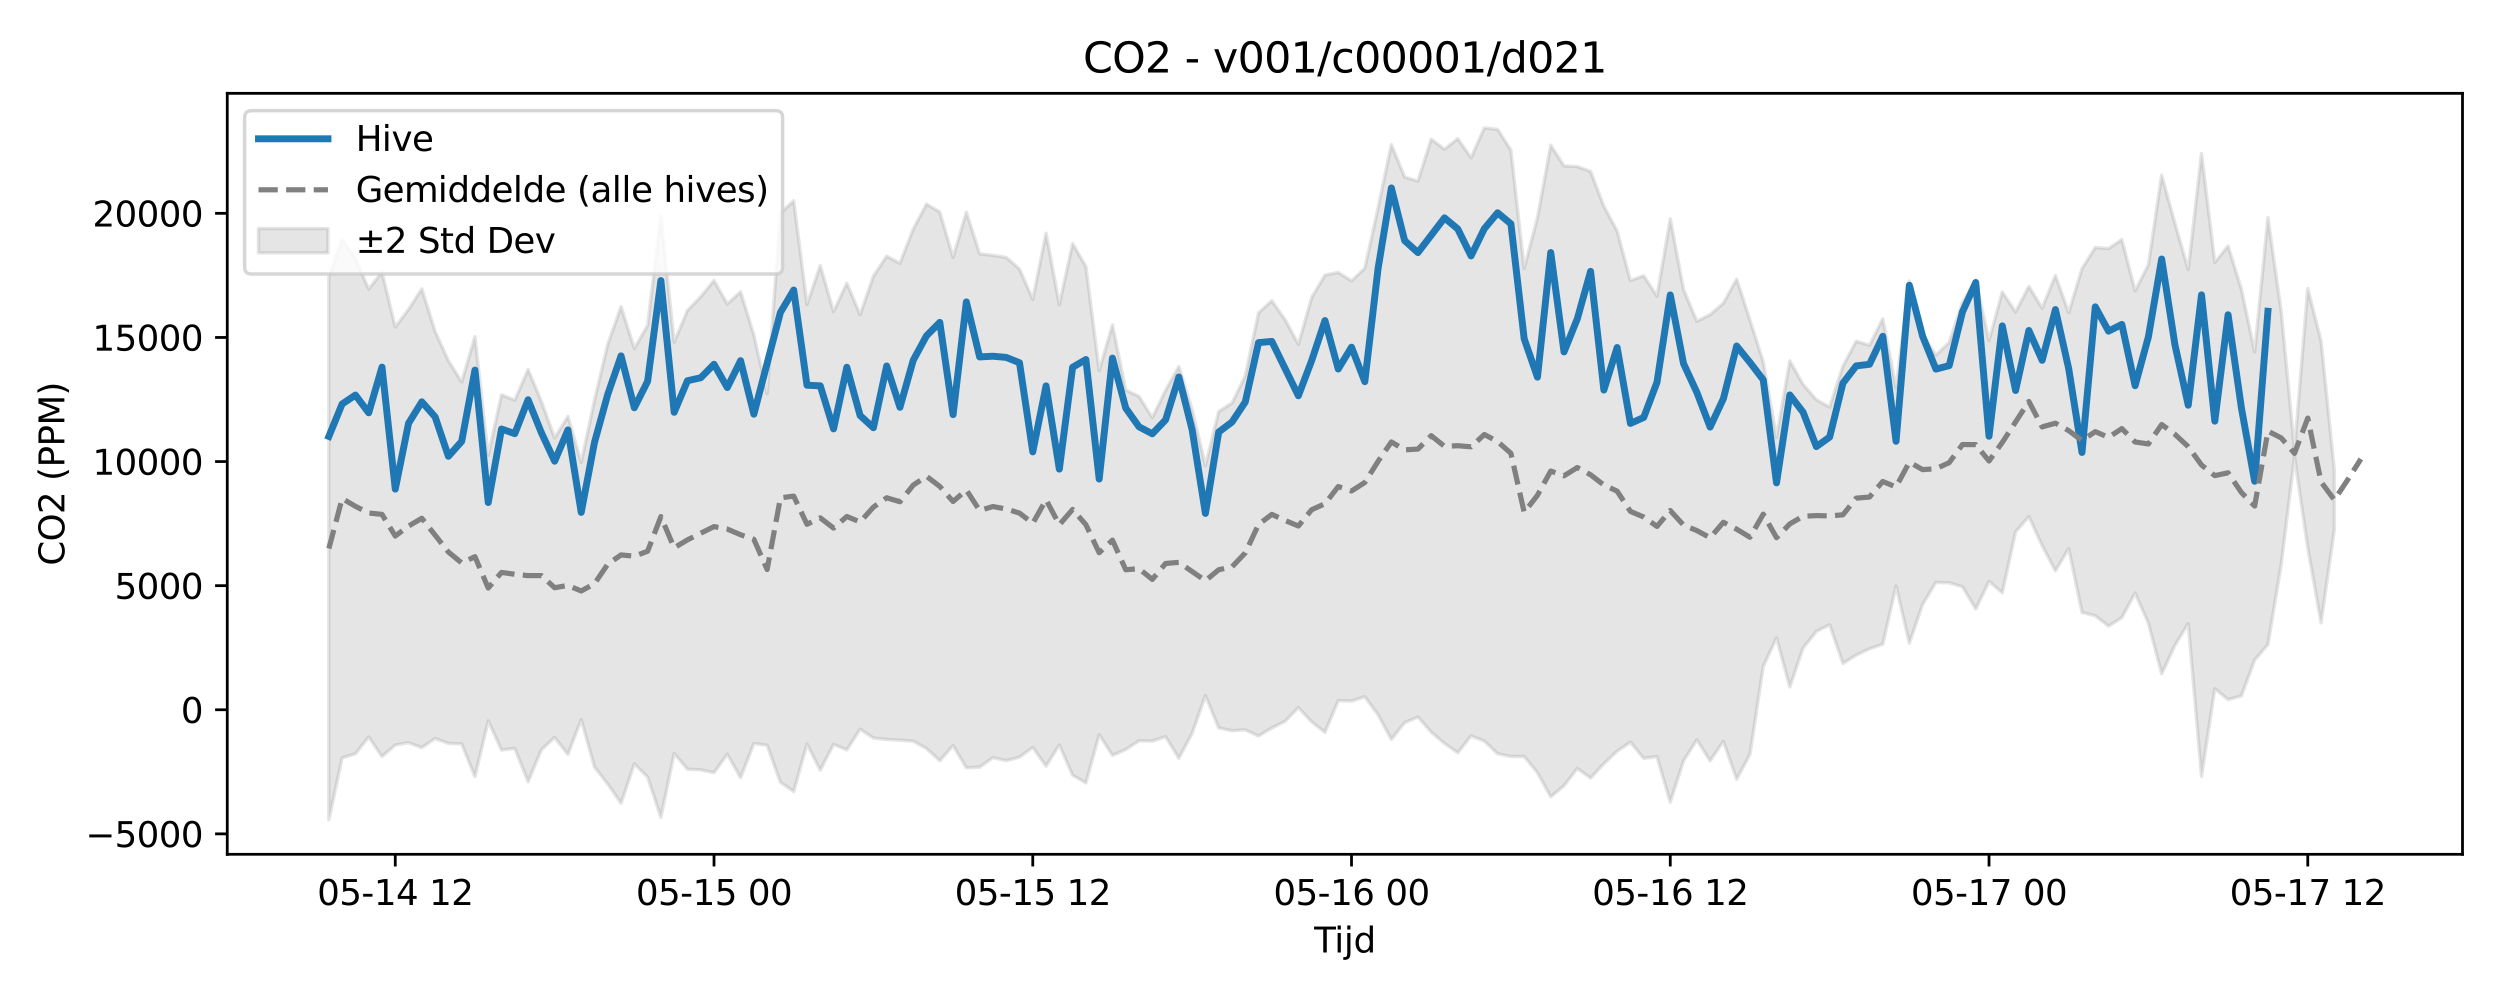 <?xml version="1.0" encoding="utf-8" standalone="no"?>
<!DOCTYPE svg PUBLIC "-//W3C//DTD SVG 1.1//EN"
  "http://www.w3.org/Graphics/SVG/1.1/DTD/svg11.dtd">
<svg xmlns:xlink="http://www.w3.org/1999/xlink" width="720pt" height="288pt" viewBox="0 0 720 288" xmlns="http://www.w3.org/2000/svg" version="1.1">
 <defs>
  <style type="text/css">*{stroke-linejoin: round; stroke-linecap: butt}</style>
 </defs>
 <g id="figure_1">
  <g id="patch_1">
   <path d="M 0 288 
L 720 288 
L 720 0 
L 0 0 
z
" style="fill: #ffffff"/>
  </g>
  <g id="axes_1">
   <g id="patch_2">
    <path d="M 65.45 246.04 
L 709.2 246.04 
L 709.2 26.88 
L 65.45 26.88 
z
" style="fill: #ffffff"/>
   </g>
   <g id="FillBetweenPolyCollection_1">
    <defs>
     <path id="m70cab615eb" d="M 94.711 -208.118 
L 94.711 -51.922 
L 98.536 -69.723 
L 102.361 -70.918 
L 106.186 -75.754 
L 110.011 -70.111 
L 113.836 -73.443 
L 117.661 -74.103 
L 121.486 -72.683 
L 125.311 -75.315 
L 129.136 -73.924 
L 132.962 -73.747 
L 136.787 -64.311 
L 140.612 -80.393 
L 144.437 -71.984 
L 148.262 -72.459 
L 152.087 -62.868 
L 155.912 -72.044 
L 159.737 -75.605 
L 163.562 -70.745 
L 167.387 -80.732 
L 171.212 -67.096 
L 175.037 -62.166 
L 178.862 -56.683 
L 182.687 -67.986 
L 186.512 -64.207 
L 190.337 -52.603 
L 194.162 -70.992 
L 197.987 -66.472 
L 201.812 -66.277 
L 205.637 -65.463 
L 209.462 -70.793 
L 213.287 -64.018 
L 217.112 -73.87 
L 220.937 -73.356 
L 224.762 -62.697 
L 228.587 -60.051 
L 232.412 -73.698 
L 236.237 -66.187 
L 240.062 -73.598 
L 243.887 -72.022 
L 247.712 -77.98 
L 251.537 -75.441 
L 255.362 -75.034 
L 259.187 -74.832 
L 263.012 -74.531 
L 266.837 -72.435 
L 270.662 -68.89 
L 274.487 -73.263 
L 278.312 -66.87 
L 282.137 -67.049 
L 285.962 -69.791 
L 289.787 -68.931 
L 293.612 -69.923 
L 297.437 -72.744 
L 301.262 -67.333 
L 305.087 -73.47 
L 308.912 -64.736 
L 312.737 -62.509 
L 316.562 -76.392 
L 320.387 -70.447 
L 324.212 -72.131 
L 328.037 -74.65 
L 331.862 -74.546 
L 335.687 -75.836 
L 339.512 -69.634 
L 343.337 -76.8 
L 347.162 -87.633 
L 350.987 -78.344 
L 354.812 -77.558 
L 358.637 -77.782 
L 362.462 -76.035 
L 366.287 -78.336 
L 370.112 -80.269 
L 373.937 -84.196 
L 377.762 -80.11 
L 381.587 -77.081 
L 385.412 -86.211 
L 389.238 -86.087 
L 393.063 -87.339 
L 396.888 -82.109 
L 400.713 -75.053 
L 404.538 -79.876 
L 408.363 -81.497 
L 412.188 -77.151 
L 416.013 -73.893 
L 419.838 -71.212 
L 423.663 -76.054 
L 427.488 -74.57 
L 431.313 -70.929 
L 435.138 -70.126 
L 438.963 -70.144 
L 442.788 -65.445 
L 446.613 -58.502 
L 450.438 -61.712 
L 454.263 -66.676 
L 458.088 -63.918 
L 461.913 -68.032 
L 465.738 -71.656 
L 469.563 -74.252 
L 473.388 -69.601 
L 477.213 -70.095 
L 481.038 -56.973 
L 484.863 -68.858 
L 488.688 -74.916 
L 492.513 -68.871 
L 496.338 -74.508 
L 500.163 -63.567 
L 503.988 -70.74 
L 507.813 -96.049 
L 511.638 -104.275 
L 515.463 -90.151 
L 519.288 -101.374 
L 523.113 -106.144 
L 526.938 -108.084 
L 530.763 -96.918 
L 534.588 -99.347 
L 538.413 -101.148 
L 542.238 -102.438 
L 546.063 -119.253 
L 549.888 -102.762 
L 553.713 -113.913 
L 557.538 -120.261 
L 561.363 -120.15 
L 565.188 -119.032 
L 569.013 -112.589 
L 572.838 -120.548 
L 576.663 -117.274 
L 580.488 -134.801 
L 584.313 -139.22 
L 588.138 -130.873 
L 591.963 -123.589 
L 595.788 -129.986 
L 599.613 -111.612 
L 603.438 -110.655 
L 607.263 -107.676 
L 611.088 -110.132 
L 614.913 -117.178 
L 618.738 -108.519 
L 622.563 -93.915 
L 626.388 -102.173 
L 630.213 -108.382 
L 634.038 -64.384 
L 637.863 -89.633 
L 641.688 -86.533 
L 645.514 -87.576 
L 649.339 -97.895 
L 653.164 -102.359 
L 656.989 -125.428 
L 660.814 -156.419 
L 664.639 -130.233 
L 668.464 -108.641 
L 672.289 -135.469 
L 672.289 -152.588 
L 672.289 -152.588 
L 668.464 -189.794 
L 664.639 -204.943 
L 660.814 -158.441 
L 656.989 -198.339 
L 653.164 -225.306 
L 649.339 -186.632 
L 645.514 -204.775 
L 641.688 -217.137 
L 637.863 -212.402 
L 634.038 -243.774 
L 630.213 -210.336 
L 626.388 -223.649 
L 622.563 -237.573 
L 618.738 -211.746 
L 614.913 -204.249 
L 611.088 -219.014 
L 607.263 -216.408 
L 603.438 -216.725 
L 599.613 -210.636 
L 595.788 -197.966 
L 591.963 -208.656 
L 588.138 -199.24 
L 584.313 -205.543 
L 580.488 -198.162 
L 576.663 -203.905 
L 572.838 -189.923 
L 569.013 -207.324 
L 565.188 -200.908 
L 561.363 -189.353 
L 557.538 -185.746 
L 553.713 -191.574 
L 549.888 -207.069 
L 546.063 -176.238 
L 542.238 -196.221 
L 538.413 -188.552 
L 534.588 -189.723 
L 530.763 -182.549 
L 526.938 -170.753 
L 523.113 -172.867 
L 519.288 -177.272 
L 515.463 -184.081 
L 511.638 -162.019 
L 507.813 -183.801 
L 503.988 -195.816 
L 500.163 -207.61 
L 496.338 -200.675 
L 492.513 -197.371 
L 488.688 -195.482 
L 484.863 -204.662 
L 481.038 -224.971 
L 477.213 -202.702 
L 473.388 -208.58 
L 469.563 -207.186 
L 465.738 -221.455 
L 461.913 -228.599 
L 458.088 -238.621 
L 454.263 -240.024 
L 450.438 -240.23 
L 446.613 -246.176 
L 442.788 -225.29 
L 438.963 -210.735 
L 435.138 -244.769 
L 431.313 -250.735 
L 427.488 -251.158 
L 423.663 -242.58 
L 419.838 -248.057 
L 416.013 -245.015 
L 412.188 -247.912 
L 408.363 -235.836 
L 404.538 -237.009 
L 400.713 -246.375 
L 396.888 -228.182 
L 393.063 -210.751 
L 389.238 -207.103 
L 385.412 -209.536 
L 381.587 -208.762 
L 377.762 -202.297 
L 373.937 -188.832 
L 370.112 -195.934 
L 366.287 -201.38 
L 362.462 -197.901 
L 358.637 -179.732 
L 354.812 -171.927 
L 350.987 -169.48 
L 347.162 -153.869 
L 343.337 -170.079 
L 339.512 -182.455 
L 335.687 -175.601 
L 331.862 -167.709 
L 328.037 -173.821 
L 324.212 -175.68 
L 320.387 -194.429 
L 316.562 -181.244 
L 312.737 -211.273 
L 308.912 -217.831 
L 305.087 -200.251 
L 301.262 -220.84 
L 297.437 -201.8 
L 293.612 -210.542 
L 289.787 -213.873 
L 285.962 -214.447 
L 282.137 -214.902 
L 278.312 -226.9 
L 274.487 -213.871 
L 270.662 -226.927 
L 266.837 -229.233 
L 263.012 -222.026 
L 259.187 -212.167 
L 255.362 -214.232 
L 251.537 -208.448 
L 247.712 -197.363 
L 243.887 -206.481 
L 240.062 -198.229 
L 236.237 -211.519 
L 232.412 -200.299 
L 228.587 -230.188 
L 224.762 -226.528 
L 220.937 -174.63 
L 217.112 -191.494 
L 213.287 -203.967 
L 209.462 -200.464 
L 205.637 -207.222 
L 201.812 -202.525 
L 197.987 -198.57 
L 194.162 -189.456 
L 190.337 -225.831 
L 186.512 -194.28 
L 182.687 -187.624 
L 178.862 -199.701 
L 175.037 -188.879 
L 171.212 -172.704 
L 167.387 -154.853 
L 163.562 -168.078 
L 159.737 -161.859 
L 155.912 -172.419 
L 152.087 -181.57 
L 148.262 -172.76 
L 144.437 -174.3 
L 140.612 -156.901 
L 136.787 -191.051 
L 132.962 -177.999 
L 129.136 -184.12 
L 125.311 -192.57 
L 121.486 -204.795 
L 117.661 -198.894 
L 113.836 -193.81 
L 110.011 -209.617 
L 106.186 -204.739 
L 102.361 -213.461 
L 98.536 -219.142 
L 94.711 -208.118 
z
" style="stroke: #808080; stroke-opacity: 0.2"/>
    </defs>
    <g clip-path="url(#pbecceb2a53)">
     <use xlink:href="#m70cab615eb" x="0" y="288" style="fill: #808080; fill-opacity: 0.2; stroke: #808080; stroke-opacity: 0.2"/>
    </g>
   </g>
   <g id="matplotlib.axis_1">
    <g id="xtick_1">
     <g id="line2d_1">
      <defs>
       <path id="m566d1984d9" d="M 0 0 
L 0 3.5 
" style="stroke: #000000; stroke-width: 0.8"/>
      </defs>
      <g>
       <use xlink:href="#m566d1984d9" x="113.836" y="246.04" style="stroke: #000000; stroke-width: 0.8"/>
      </g>
     </g>
     <g id="text_1">
      <!-- 05-14 12 -->
      <g transform="translate(91.356 260.638) scale(0.1 -0.1)">
       <defs>
        <path id="DejaVuSans-30" d="M 2034 4250 
Q 1547 4250 1301 3770 
Q 1056 3291 1056 2328 
Q 1056 1369 1301 889 
Q 1547 409 2034 409 
Q 2525 409 2770 889 
Q 3016 1369 3016 2328 
Q 3016 3291 2770 3770 
Q 2525 4250 2034 4250 
z
M 2034 4750 
Q 2819 4750 3233 4129 
Q 3647 3509 3647 2328 
Q 3647 1150 3233 529 
Q 2819 -91 2034 -91 
Q 1250 -91 836 529 
Q 422 1150 422 2328 
Q 422 3509 836 4129 
Q 1250 4750 2034 4750 
z
" transform="scale(0.016)"/>
        <path id="DejaVuSans-35" d="M 691 4666 
L 3169 4666 
L 3169 4134 
L 1269 4134 
L 1269 2991 
Q 1406 3038 1543 3061 
Q 1681 3084 1819 3084 
Q 2600 3084 3056 2656 
Q 3513 2228 3513 1497 
Q 3513 744 3044 326 
Q 2575 -91 1722 -91 
Q 1428 -91 1123 -41 
Q 819 9 494 109 
L 494 744 
Q 775 591 1075 516 
Q 1375 441 1709 441 
Q 2250 441 2565 725 
Q 2881 1009 2881 1497 
Q 2881 1984 2565 2268 
Q 2250 2553 1709 2553 
Q 1456 2553 1204 2497 
Q 953 2441 691 2322 
L 691 4666 
z
" transform="scale(0.016)"/>
        <path id="DejaVuSans-2d" d="M 313 2009 
L 1997 2009 
L 1997 1497 
L 313 1497 
L 313 2009 
z
" transform="scale(0.016)"/>
        <path id="DejaVuSans-31" d="M 794 531 
L 1825 531 
L 1825 4091 
L 703 3866 
L 703 4441 
L 1819 4666 
L 2450 4666 
L 2450 531 
L 3481 531 
L 3481 0 
L 794 0 
L 794 531 
z
" transform="scale(0.016)"/>
        <path id="DejaVuSans-34" d="M 2419 4116 
L 825 1625 
L 2419 1625 
L 2419 4116 
z
M 2253 4666 
L 3047 4666 
L 3047 1625 
L 3713 1625 
L 3713 1100 
L 3047 1100 
L 3047 0 
L 2419 0 
L 2419 1100 
L 313 1100 
L 313 1709 
L 2253 4666 
z
" transform="scale(0.016)"/>
        <path id="DejaVuSans-20" transform="scale(0.016)"/>
        <path id="DejaVuSans-32" d="M 1228 531 
L 3431 531 
L 3431 0 
L 469 0 
L 469 531 
Q 828 903 1448 1529 
Q 2069 2156 2228 2338 
Q 2531 2678 2651 2914 
Q 2772 3150 2772 3378 
Q 2772 3750 2511 3984 
Q 2250 4219 1831 4219 
Q 1534 4219 1204 4116 
Q 875 4013 500 3803 
L 500 4441 
Q 881 4594 1212 4672 
Q 1544 4750 1819 4750 
Q 2544 4750 2975 4387 
Q 3406 4025 3406 3419 
Q 3406 3131 3298 2873 
Q 3191 2616 2906 2266 
Q 2828 2175 2409 1742 
Q 1991 1309 1228 531 
z
" transform="scale(0.016)"/>
       </defs>
       <use xlink:href="#DejaVuSans-30"/>
       <use xlink:href="#DejaVuSans-35" transform="translate(63.623 0)"/>
       <use xlink:href="#DejaVuSans-2d" transform="translate(127.246 0)"/>
       <use xlink:href="#DejaVuSans-31" transform="translate(163.33 0)"/>
       <use xlink:href="#DejaVuSans-34" transform="translate(226.953 0)"/>
       <use xlink:href="#DejaVuSans-20" transform="translate(290.576 0)"/>
       <use xlink:href="#DejaVuSans-31" transform="translate(322.363 0)"/>
       <use xlink:href="#DejaVuSans-32" transform="translate(385.986 0)"/>
      </g>
     </g>
    </g>
    <g id="xtick_2">
     <g id="line2d_2">
      <g>
       <use xlink:href="#m566d1984d9" x="205.637" y="246.04" style="stroke: #000000; stroke-width: 0.8"/>
      </g>
     </g>
     <g id="text_2">
      <!-- 05-15 00 -->
      <g transform="translate(183.156 260.638) scale(0.1 -0.1)">
       <use xlink:href="#DejaVuSans-30"/>
       <use xlink:href="#DejaVuSans-35" transform="translate(63.623 0)"/>
       <use xlink:href="#DejaVuSans-2d" transform="translate(127.246 0)"/>
       <use xlink:href="#DejaVuSans-31" transform="translate(163.33 0)"/>
       <use xlink:href="#DejaVuSans-35" transform="translate(226.953 0)"/>
       <use xlink:href="#DejaVuSans-20" transform="translate(290.576 0)"/>
       <use xlink:href="#DejaVuSans-30" transform="translate(322.363 0)"/>
       <use xlink:href="#DejaVuSans-30" transform="translate(385.986 0)"/>
      </g>
     </g>
    </g>
    <g id="xtick_3">
     <g id="line2d_3">
      <g>
       <use xlink:href="#m566d1984d9" x="297.437" y="246.04" style="stroke: #000000; stroke-width: 0.8"/>
      </g>
     </g>
     <g id="text_3">
      <!-- 05-15 12 -->
      <g transform="translate(274.957 260.638) scale(0.1 -0.1)">
       <use xlink:href="#DejaVuSans-30"/>
       <use xlink:href="#DejaVuSans-35" transform="translate(63.623 0)"/>
       <use xlink:href="#DejaVuSans-2d" transform="translate(127.246 0)"/>
       <use xlink:href="#DejaVuSans-31" transform="translate(163.33 0)"/>
       <use xlink:href="#DejaVuSans-35" transform="translate(226.953 0)"/>
       <use xlink:href="#DejaVuSans-20" transform="translate(290.576 0)"/>
       <use xlink:href="#DejaVuSans-31" transform="translate(322.363 0)"/>
       <use xlink:href="#DejaVuSans-32" transform="translate(385.986 0)"/>
      </g>
     </g>
    </g>
    <g id="xtick_4">
     <g id="line2d_4">
      <g>
       <use xlink:href="#m566d1984d9" x="389.238" y="246.04" style="stroke: #000000; stroke-width: 0.8"/>
      </g>
     </g>
     <g id="text_4">
      <!-- 05-16 00 -->
      <g transform="translate(366.757 260.638) scale(0.1 -0.1)">
       <defs>
        <path id="DejaVuSans-36" d="M 2113 2584 
Q 1688 2584 1439 2293 
Q 1191 2003 1191 1497 
Q 1191 994 1439 701 
Q 1688 409 2113 409 
Q 2538 409 2786 701 
Q 3034 994 3034 1497 
Q 3034 2003 2786 2293 
Q 2538 2584 2113 2584 
z
M 3366 4563 
L 3366 3988 
Q 3128 4100 2886 4159 
Q 2644 4219 2406 4219 
Q 1781 4219 1451 3797 
Q 1122 3375 1075 2522 
Q 1259 2794 1537 2939 
Q 1816 3084 2150 3084 
Q 2853 3084 3261 2657 
Q 3669 2231 3669 1497 
Q 3669 778 3244 343 
Q 2819 -91 2113 -91 
Q 1303 -91 875 529 
Q 447 1150 447 2328 
Q 447 3434 972 4092 
Q 1497 4750 2381 4750 
Q 2619 4750 2861 4703 
Q 3103 4656 3366 4563 
z
" transform="scale(0.016)"/>
       </defs>
       <use xlink:href="#DejaVuSans-30"/>
       <use xlink:href="#DejaVuSans-35" transform="translate(63.623 0)"/>
       <use xlink:href="#DejaVuSans-2d" transform="translate(127.246 0)"/>
       <use xlink:href="#DejaVuSans-31" transform="translate(163.33 0)"/>
       <use xlink:href="#DejaVuSans-36" transform="translate(226.953 0)"/>
       <use xlink:href="#DejaVuSans-20" transform="translate(290.576 0)"/>
       <use xlink:href="#DejaVuSans-30" transform="translate(322.363 0)"/>
       <use xlink:href="#DejaVuSans-30" transform="translate(385.986 0)"/>
      </g>
     </g>
    </g>
    <g id="xtick_5">
     <g id="line2d_5">
      <g>
       <use xlink:href="#m566d1984d9" x="481.038" y="246.04" style="stroke: #000000; stroke-width: 0.8"/>
      </g>
     </g>
     <g id="text_5">
      <!-- 05-16 12 -->
      <g transform="translate(458.557 260.638) scale(0.1 -0.1)">
       <use xlink:href="#DejaVuSans-30"/>
       <use xlink:href="#DejaVuSans-35" transform="translate(63.623 0)"/>
       <use xlink:href="#DejaVuSans-2d" transform="translate(127.246 0)"/>
       <use xlink:href="#DejaVuSans-31" transform="translate(163.33 0)"/>
       <use xlink:href="#DejaVuSans-36" transform="translate(226.953 0)"/>
       <use xlink:href="#DejaVuSans-20" transform="translate(290.576 0)"/>
       <use xlink:href="#DejaVuSans-31" transform="translate(322.363 0)"/>
       <use xlink:href="#DejaVuSans-32" transform="translate(385.986 0)"/>
      </g>
     </g>
    </g>
    <g id="xtick_6">
     <g id="line2d_6">
      <g>
       <use xlink:href="#m566d1984d9" x="572.838" y="246.04" style="stroke: #000000; stroke-width: 0.8"/>
      </g>
     </g>
     <g id="text_6">
      <!-- 05-17 00 -->
      <g transform="translate(550.358 260.638) scale(0.1 -0.1)">
       <defs>
        <path id="DejaVuSans-37" d="M 525 4666 
L 3525 4666 
L 3525 4397 
L 1831 0 
L 1172 0 
L 2766 4134 
L 525 4134 
L 525 4666 
z
" transform="scale(0.016)"/>
       </defs>
       <use xlink:href="#DejaVuSans-30"/>
       <use xlink:href="#DejaVuSans-35" transform="translate(63.623 0)"/>
       <use xlink:href="#DejaVuSans-2d" transform="translate(127.246 0)"/>
       <use xlink:href="#DejaVuSans-31" transform="translate(163.33 0)"/>
       <use xlink:href="#DejaVuSans-37" transform="translate(226.953 0)"/>
       <use xlink:href="#DejaVuSans-20" transform="translate(290.576 0)"/>
       <use xlink:href="#DejaVuSans-30" transform="translate(322.363 0)"/>
       <use xlink:href="#DejaVuSans-30" transform="translate(385.986 0)"/>
      </g>
     </g>
    </g>
    <g id="xtick_7">
     <g id="line2d_7">
      <g>
       <use xlink:href="#m566d1984d9" x="664.639" y="246.04" style="stroke: #000000; stroke-width: 0.8"/>
      </g>
     </g>
     <g id="text_7">
      <!-- 05-17 12 -->
      <g transform="translate(642.158 260.638) scale(0.1 -0.1)">
       <use xlink:href="#DejaVuSans-30"/>
       <use xlink:href="#DejaVuSans-35" transform="translate(63.623 0)"/>
       <use xlink:href="#DejaVuSans-2d" transform="translate(127.246 0)"/>
       <use xlink:href="#DejaVuSans-31" transform="translate(163.33 0)"/>
       <use xlink:href="#DejaVuSans-37" transform="translate(226.953 0)"/>
       <use xlink:href="#DejaVuSans-20" transform="translate(290.576 0)"/>
       <use xlink:href="#DejaVuSans-31" transform="translate(322.363 0)"/>
       <use xlink:href="#DejaVuSans-32" transform="translate(385.986 0)"/>
      </g>
     </g>
    </g>
    <g id="text_8">
     <!-- Tijd -->
     <g transform="translate(378.475 274.317) scale(0.1 -0.1)">
      <defs>
       <path id="DejaVuSans-54" d="M -19 4666 
L 3928 4666 
L 3928 4134 
L 2272 4134 
L 2272 0 
L 1638 0 
L 1638 4134 
L -19 4134 
L -19 4666 
z
" transform="scale(0.016)"/>
       <path id="DejaVuSans-69" d="M 603 3500 
L 1178 3500 
L 1178 0 
L 603 0 
L 603 3500 
z
M 603 4863 
L 1178 4863 
L 1178 4134 
L 603 4134 
L 603 4863 
z
" transform="scale(0.016)"/>
       <path id="DejaVuSans-6a" d="M 603 3500 
L 1178 3500 
L 1178 -63 
Q 1178 -731 923 -1031 
Q 669 -1331 103 -1331 
L -116 -1331 
L -116 -844 
L 38 -844 
Q 366 -844 484 -692 
Q 603 -541 603 -63 
L 603 3500 
z
M 603 4863 
L 1178 4863 
L 1178 4134 
L 603 4134 
L 603 4863 
z
" transform="scale(0.016)"/>
       <path id="DejaVuSans-64" d="M 2906 2969 
L 2906 4863 
L 3481 4863 
L 3481 0 
L 2906 0 
L 2906 525 
Q 2725 213 2448 61 
Q 2172 -91 1784 -91 
Q 1150 -91 751 415 
Q 353 922 353 1747 
Q 353 2572 751 3078 
Q 1150 3584 1784 3584 
Q 2172 3584 2448 3432 
Q 2725 3281 2906 2969 
z
M 947 1747 
Q 947 1113 1208 752 
Q 1469 391 1925 391 
Q 2381 391 2643 752 
Q 2906 1113 2906 1747 
Q 2906 2381 2643 2742 
Q 2381 3103 1925 3103 
Q 1469 3103 1208 2742 
Q 947 2381 947 1747 
z
" transform="scale(0.016)"/>
      </defs>
      <use xlink:href="#DejaVuSans-54"/>
      <use xlink:href="#DejaVuSans-69" transform="translate(57.959 0)"/>
      <use xlink:href="#DejaVuSans-6a" transform="translate(85.742 0)"/>
      <use xlink:href="#DejaVuSans-64" transform="translate(113.525 0)"/>
     </g>
    </g>
   </g>
   <g id="matplotlib.axis_2">
    <g id="ytick_1">
     <g id="line2d_8">
      <defs>
       <path id="md95cecf07f" d="M 0 0 
L -3.5 0 
" style="stroke: #000000; stroke-width: 0.8"/>
      </defs>
      <g>
       <use xlink:href="#md95cecf07f" x="65.45" y="240.157" style="stroke: #000000; stroke-width: 0.8"/>
      </g>
     </g>
     <g id="text_9">
      <!-- −5000 -->
      <g transform="translate(24.62 243.957) scale(0.1 -0.1)">
       <defs>
        <path id="DejaVuSans-2212" d="M 678 2272 
L 4684 2272 
L 4684 1741 
L 678 1741 
L 678 2272 
z
" transform="scale(0.016)"/>
       </defs>
       <use xlink:href="#DejaVuSans-2212"/>
       <use xlink:href="#DejaVuSans-35" transform="translate(83.789 0)"/>
       <use xlink:href="#DejaVuSans-30" transform="translate(147.412 0)"/>
       <use xlink:href="#DejaVuSans-30" transform="translate(211.035 0)"/>
       <use xlink:href="#DejaVuSans-30" transform="translate(274.658 0)"/>
      </g>
     </g>
    </g>
    <g id="ytick_2">
     <g id="line2d_9">
      <g>
       <use xlink:href="#md95cecf07f" x="65.45" y="204.415" style="stroke: #000000; stroke-width: 0.8"/>
      </g>
     </g>
     <g id="text_10">
      <!-- 0 -->
      <g transform="translate(52.087 208.214) scale(0.1 -0.1)">
       <use xlink:href="#DejaVuSans-30"/>
      </g>
     </g>
    </g>
    <g id="ytick_3">
     <g id="line2d_10">
      <g>
       <use xlink:href="#md95cecf07f" x="65.45" y="168.672" style="stroke: #000000; stroke-width: 0.8"/>
      </g>
     </g>
     <g id="text_11">
      <!-- 5000 -->
      <g transform="translate(33 172.471) scale(0.1 -0.1)">
       <use xlink:href="#DejaVuSans-35"/>
       <use xlink:href="#DejaVuSans-30" transform="translate(63.623 0)"/>
       <use xlink:href="#DejaVuSans-30" transform="translate(127.246 0)"/>
       <use xlink:href="#DejaVuSans-30" transform="translate(190.869 0)"/>
      </g>
     </g>
    </g>
    <g id="ytick_4">
     <g id="line2d_11">
      <g>
       <use xlink:href="#md95cecf07f" x="65.45" y="132.929" style="stroke: #000000; stroke-width: 0.8"/>
      </g>
     </g>
     <g id="text_12">
      <!-- 10000 -->
      <g transform="translate(26.637 136.728) scale(0.1 -0.1)">
       <use xlink:href="#DejaVuSans-31"/>
       <use xlink:href="#DejaVuSans-30" transform="translate(63.623 0)"/>
       <use xlink:href="#DejaVuSans-30" transform="translate(127.246 0)"/>
       <use xlink:href="#DejaVuSans-30" transform="translate(190.869 0)"/>
       <use xlink:href="#DejaVuSans-30" transform="translate(254.492 0)"/>
      </g>
     </g>
    </g>
    <g id="ytick_5">
     <g id="line2d_12">
      <g>
       <use xlink:href="#md95cecf07f" x="65.45" y="97.186" style="stroke: #000000; stroke-width: 0.8"/>
      </g>
     </g>
     <g id="text_13">
      <!-- 15000 -->
      <g transform="translate(26.637 100.986) scale(0.1 -0.1)">
       <use xlink:href="#DejaVuSans-31"/>
       <use xlink:href="#DejaVuSans-35" transform="translate(63.623 0)"/>
       <use xlink:href="#DejaVuSans-30" transform="translate(127.246 0)"/>
       <use xlink:href="#DejaVuSans-30" transform="translate(190.869 0)"/>
       <use xlink:href="#DejaVuSans-30" transform="translate(254.492 0)"/>
      </g>
     </g>
    </g>
    <g id="ytick_6">
     <g id="line2d_13">
      <g>
       <use xlink:href="#md95cecf07f" x="65.45" y="61.444" style="stroke: #000000; stroke-width: 0.8"/>
      </g>
     </g>
     <g id="text_14">
      <!-- 20000 -->
      <g transform="translate(26.637 65.243) scale(0.1 -0.1)">
       <use xlink:href="#DejaVuSans-32"/>
       <use xlink:href="#DejaVuSans-30" transform="translate(63.623 0)"/>
       <use xlink:href="#DejaVuSans-30" transform="translate(127.246 0)"/>
       <use xlink:href="#DejaVuSans-30" transform="translate(190.869 0)"/>
       <use xlink:href="#DejaVuSans-30" transform="translate(254.492 0)"/>
      </g>
     </g>
    </g>
    <g id="text_15">
     <!-- CO2 (PPM) -->
     <g transform="translate(18.541 162.903) rotate(-90) scale(0.1 -0.1)">
      <defs>
       <path id="DejaVuSans-43" d="M 4122 4306 
L 4122 3641 
Q 3803 3938 3442 4084 
Q 3081 4231 2675 4231 
Q 1875 4231 1450 3742 
Q 1025 3253 1025 2328 
Q 1025 1406 1450 917 
Q 1875 428 2675 428 
Q 3081 428 3442 575 
Q 3803 722 4122 1019 
L 4122 359 
Q 3791 134 3420 21 
Q 3050 -91 2638 -91 
Q 1578 -91 968 557 
Q 359 1206 359 2328 
Q 359 3453 968 4101 
Q 1578 4750 2638 4750 
Q 3056 4750 3426 4639 
Q 3797 4528 4122 4306 
z
" transform="scale(0.016)"/>
       <path id="DejaVuSans-4f" d="M 2522 4238 
Q 1834 4238 1429 3725 
Q 1025 3213 1025 2328 
Q 1025 1447 1429 934 
Q 1834 422 2522 422 
Q 3209 422 3611 934 
Q 4013 1447 4013 2328 
Q 4013 3213 3611 3725 
Q 3209 4238 2522 4238 
z
M 2522 4750 
Q 3503 4750 4090 4092 
Q 4678 3434 4678 2328 
Q 4678 1225 4090 567 
Q 3503 -91 2522 -91 
Q 1538 -91 948 565 
Q 359 1222 359 2328 
Q 359 3434 948 4092 
Q 1538 4750 2522 4750 
z
" transform="scale(0.016)"/>
       <path id="DejaVuSans-28" d="M 1984 4856 
Q 1566 4138 1362 3434 
Q 1159 2731 1159 2009 
Q 1159 1288 1364 580 
Q 1569 -128 1984 -844 
L 1484 -844 
Q 1016 -109 783 600 
Q 550 1309 550 2009 
Q 550 2706 781 3412 
Q 1013 4119 1484 4856 
L 1984 4856 
z
" transform="scale(0.016)"/>
       <path id="DejaVuSans-50" d="M 1259 4147 
L 1259 2394 
L 2053 2394 
Q 2494 2394 2734 2622 
Q 2975 2850 2975 3272 
Q 2975 3691 2734 3919 
Q 2494 4147 2053 4147 
L 1259 4147 
z
M 628 4666 
L 2053 4666 
Q 2838 4666 3239 4311 
Q 3641 3956 3641 3272 
Q 3641 2581 3239 2228 
Q 2838 1875 2053 1875 
L 1259 1875 
L 1259 0 
L 628 0 
L 628 4666 
z
" transform="scale(0.016)"/>
       <path id="DejaVuSans-4d" d="M 628 4666 
L 1569 4666 
L 2759 1491 
L 3956 4666 
L 4897 4666 
L 4897 0 
L 4281 0 
L 4281 4097 
L 3078 897 
L 2444 897 
L 1241 4097 
L 1241 0 
L 628 0 
L 628 4666 
z
" transform="scale(0.016)"/>
       <path id="DejaVuSans-29" d="M 513 4856 
L 1013 4856 
Q 1481 4119 1714 3412 
Q 1947 2706 1947 2009 
Q 1947 1309 1714 600 
Q 1481 -109 1013 -844 
L 513 -844 
Q 928 -128 1133 580 
Q 1338 1288 1338 2009 
Q 1338 2731 1133 3434 
Q 928 4138 513 4856 
z
" transform="scale(0.016)"/>
      </defs>
      <use xlink:href="#DejaVuSans-43"/>
      <use xlink:href="#DejaVuSans-4f" transform="translate(69.824 0)"/>
      <use xlink:href="#DejaVuSans-32" transform="translate(148.535 0)"/>
      <use xlink:href="#DejaVuSans-20" transform="translate(212.158 0)"/>
      <use xlink:href="#DejaVuSans-28" transform="translate(243.945 0)"/>
      <use xlink:href="#DejaVuSans-50" transform="translate(282.959 0)"/>
      <use xlink:href="#DejaVuSans-50" transform="translate(343.262 0)"/>
      <use xlink:href="#DejaVuSans-4d" transform="translate(403.564 0)"/>
      <use xlink:href="#DejaVuSans-29" transform="translate(489.844 0)"/>
     </g>
    </g>
   </g>
   <g id="line2d_14">
    <path d="M 94.711 125.68 
L 98.536 116.347 
L 102.361 113.776 
L 106.186 118.889 
L 110.011 105.731 
L 113.836 140.857 
L 117.661 121.901 
L 121.486 115.727 
L 125.311 120.059 
L 129.136 131.411 
L 132.962 127.124 
L 136.787 106.597 
L 140.612 144.728 
L 144.437 123.56 
L 148.262 124.887 
L 152.087 115.133 
L 155.912 124.615 
L 159.737 132.822 
L 163.562 123.829 
L 167.387 147.56 
L 171.212 127.42 
L 175.037 113.564 
L 178.862 102.495 
L 182.687 117.433 
L 186.512 109.813 
L 190.337 80.811 
L 194.162 118.739 
L 197.987 109.649 
L 201.812 108.793 
L 205.637 104.912 
L 209.462 111.607 
L 213.287 103.882 
L 217.112 119.282 
L 224.762 89.981 
L 228.587 83.533 
L 232.412 110.943 
L 236.237 111.115 
L 240.062 123.518 
L 243.887 105.775 
L 247.712 119.678 
L 251.537 123.181 
L 255.362 105.407 
L 259.187 117.298 
L 263.012 103.749 
L 266.837 96.693 
L 270.662 92.845 
L 274.487 119.409 
L 278.312 86.957 
L 282.137 102.791 
L 285.962 102.593 
L 289.787 102.931 
L 293.612 104.466 
L 297.437 130.132 
L 301.262 111.138 
L 305.087 135.1 
L 308.912 105.774 
L 312.737 103.549 
L 316.562 137.965 
L 320.387 103.141 
L 324.212 117.529 
L 328.037 122.918 
L 331.862 124.93 
L 335.687 120.927 
L 339.512 108.57 
L 343.337 123.788 
L 347.162 147.862 
L 350.987 124.422 
L 354.812 121.551 
L 358.637 115.768 
L 362.462 98.671 
L 366.287 98.332 
L 373.937 113.973 
L 377.762 103.839 
L 381.587 92.328 
L 385.412 106.274 
L 389.238 99.984 
L 393.063 109.913 
L 396.888 77.318 
L 400.713 54.126 
L 404.538 69.305 
L 408.363 72.741 
L 416.013 62.745 
L 419.838 65.94 
L 423.663 73.703 
L 427.488 65.859 
L 431.313 61.289 
L 435.138 64.465 
L 438.963 97.56 
L 442.788 108.62 
L 446.613 72.735 
L 450.438 101.347 
L 454.263 91.808 
L 458.088 78.15 
L 461.913 112.327 
L 465.738 100.089 
L 469.563 121.942 
L 473.388 120.228 
L 477.213 110.087 
L 481.038 84.948 
L 484.863 104.732 
L 488.688 112.992 
L 492.513 122.997 
L 496.338 114.812 
L 500.163 99.66 
L 503.988 104.38 
L 507.813 109.389 
L 511.638 139.063 
L 515.463 113.75 
L 519.288 118.714 
L 523.113 128.626 
L 526.938 125.876 
L 530.763 110.335 
L 534.588 105.376 
L 538.413 104.919 
L 542.238 96.862 
L 546.063 127.089 
L 549.888 82.162 
L 553.713 96.85 
L 557.538 106.296 
L 561.363 105.305 
L 565.188 89.845 
L 569.013 81.371 
L 572.838 125.64 
L 576.663 93.862 
L 580.488 112.46 
L 584.313 95.187 
L 588.138 103.775 
L 591.963 89.166 
L 595.788 106.177 
L 599.613 130.302 
L 603.438 88.379 
L 607.263 95.367 
L 611.088 93.433 
L 614.913 111.081 
L 618.738 97.012 
L 622.563 74.6 
L 626.388 99.324 
L 630.213 116.702 
L 634.038 84.923 
L 637.863 121.289 
L 641.688 90.66 
L 645.514 117.424 
L 649.339 138.601 
L 653.164 89.64 
L 653.164 89.64 
" clip-path="url(#pbecceb2a53)" style="fill: none; stroke: #1f77b4; stroke-width: 2; stroke-linecap: square"/>
   </g>
   <g id="line2d_15">
    <path d="M 94.711 157.98 
L 98.536 143.568 
L 102.361 145.811 
L 106.186 147.754 
L 110.011 148.136 
L 113.836 154.374 
L 117.661 151.501 
L 121.486 149.261 
L 129.136 158.978 
L 132.962 162.127 
L 136.787 160.319 
L 140.612 169.353 
L 144.437 164.858 
L 148.262 165.39 
L 152.087 165.781 
L 155.912 165.769 
L 159.737 169.268 
L 163.562 168.589 
L 167.387 170.207 
L 171.212 168.1 
L 175.037 162.477 
L 178.862 159.808 
L 182.687 160.195 
L 186.512 158.756 
L 190.337 148.783 
L 194.162 157.776 
L 197.987 155.479 
L 205.637 151.657 
L 209.462 152.372 
L 213.287 154.008 
L 217.112 155.318 
L 220.937 164.007 
L 224.762 143.388 
L 228.587 142.88 
L 232.412 151.001 
L 236.237 149.147 
L 240.062 152.086 
L 243.887 148.749 
L 247.712 150.329 
L 251.537 146.055 
L 255.362 143.367 
L 259.187 144.501 
L 263.012 139.721 
L 266.837 137.166 
L 270.662 140.092 
L 274.487 144.433 
L 278.312 141.115 
L 282.137 147.024 
L 285.962 145.881 
L 289.787 146.598 
L 293.612 147.768 
L 297.437 150.728 
L 301.262 143.913 
L 305.087 151.14 
L 308.912 146.716 
L 312.737 151.109 
L 316.562 159.182 
L 320.387 155.562 
L 324.212 164.094 
L 328.037 163.765 
L 331.862 166.872 
L 335.687 162.282 
L 339.512 161.955 
L 347.162 167.249 
L 350.987 164.088 
L 354.812 163.257 
L 358.637 159.243 
L 362.462 151.032 
L 366.287 148.142 
L 370.112 149.898 
L 373.937 151.486 
L 377.762 146.797 
L 381.587 145.079 
L 385.412 140.126 
L 389.238 141.405 
L 393.063 138.955 
L 396.888 132.855 
L 400.713 127.286 
L 404.538 129.557 
L 408.363 129.333 
L 412.188 125.468 
L 416.013 128.546 
L 419.838 128.365 
L 423.663 128.683 
L 427.488 125.136 
L 431.313 127.168 
L 435.138 130.552 
L 438.963 147.561 
L 442.788 142.633 
L 446.613 135.661 
L 450.438 137.029 
L 454.263 134.65 
L 458.088 136.73 
L 461.913 139.684 
L 465.738 141.445 
L 469.563 147.281 
L 473.388 148.91 
L 477.213 151.602 
L 481.038 147.028 
L 484.863 151.24 
L 488.688 152.801 
L 492.513 154.879 
L 496.338 150.409 
L 500.163 152.411 
L 503.988 154.722 
L 507.813 148.075 
L 511.638 154.853 
L 515.463 150.884 
L 519.288 148.677 
L 523.113 148.494 
L 526.938 148.581 
L 530.763 148.267 
L 534.588 143.465 
L 538.413 143.15 
L 542.238 138.671 
L 546.063 140.254 
L 549.888 133.085 
L 553.713 135.257 
L 557.538 134.996 
L 561.363 133.248 
L 565.188 128.03 
L 569.013 128.044 
L 572.838 132.765 
L 576.663 127.41 
L 584.313 115.618 
L 588.138 122.943 
L 591.963 121.878 
L 595.788 124.024 
L 599.613 126.876 
L 603.438 124.31 
L 607.263 125.958 
L 611.088 123.427 
L 614.913 127.287 
L 618.738 127.868 
L 622.563 122.256 
L 626.388 125.089 
L 630.213 128.641 
L 634.038 133.921 
L 637.863 136.982 
L 641.688 136.165 
L 645.514 141.824 
L 649.339 145.736 
L 653.164 124.168 
L 656.989 126.117 
L 660.814 130.57 
L 664.639 120.412 
L 668.464 138.783 
L 672.289 143.971 
L 676.114 138.205 
L 679.939 132.183 
L 679.939 132.183 
" clip-path="url(#pbecceb2a53)" style="fill: none; stroke-dasharray: 5.55,2.4; stroke-dashoffset: 0; stroke: #808080; stroke-width: 1.5"/>
   </g>
   <g id="patch_3">
    <path d="M 65.45 246.04 
L 65.45 26.88 
" style="fill: none; stroke: #000000; stroke-width: 0.8; stroke-linejoin: miter; stroke-linecap: square"/>
   </g>
   <g id="patch_4">
    <path d="M 709.2 246.04 
L 709.2 26.88 
" style="fill: none; stroke: #000000; stroke-width: 0.8; stroke-linejoin: miter; stroke-linecap: square"/>
   </g>
   <g id="patch_5">
    <path d="M 65.45 246.04 
L 709.2 246.04 
" style="fill: none; stroke: #000000; stroke-width: 0.8; stroke-linejoin: miter; stroke-linecap: square"/>
   </g>
   <g id="patch_6">
    <path d="M 65.45 26.88 
L 709.2 26.88 
" style="fill: none; stroke: #000000; stroke-width: 0.8; stroke-linejoin: miter; stroke-linecap: square"/>
   </g>
   <g id="text_16">
    <!-- CO2 - v001/c00001/d021 -->
    <g transform="translate(311.922 20.88) scale(0.12 -0.12)">
     <defs>
      <path id="DejaVuSans-76" d="M 191 3500 
L 800 3500 
L 1894 563 
L 2988 3500 
L 3597 3500 
L 2284 0 
L 1503 0 
L 191 3500 
z
" transform="scale(0.016)"/>
      <path id="DejaVuSans-2f" d="M 1625 4666 
L 2156 4666 
L 531 -594 
L 0 -594 
L 1625 4666 
z
" transform="scale(0.016)"/>
      <path id="DejaVuSans-63" d="M 3122 3366 
L 3122 2828 
Q 2878 2963 2633 3030 
Q 2388 3097 2138 3097 
Q 1578 3097 1268 2742 
Q 959 2388 959 1747 
Q 959 1106 1268 751 
Q 1578 397 2138 397 
Q 2388 397 2633 464 
Q 2878 531 3122 666 
L 3122 134 
Q 2881 22 2623 -34 
Q 2366 -91 2075 -91 
Q 1284 -91 818 406 
Q 353 903 353 1747 
Q 353 2603 823 3093 
Q 1294 3584 2113 3584 
Q 2378 3584 2631 3529 
Q 2884 3475 3122 3366 
z
" transform="scale(0.016)"/>
     </defs>
     <use xlink:href="#DejaVuSans-43"/>
     <use xlink:href="#DejaVuSans-4f" transform="translate(69.824 0)"/>
     <use xlink:href="#DejaVuSans-32" transform="translate(148.535 0)"/>
     <use xlink:href="#DejaVuSans-20" transform="translate(212.158 0)"/>
     <use xlink:href="#DejaVuSans-2d" transform="translate(243.945 0)"/>
     <use xlink:href="#DejaVuSans-20" transform="translate(280.029 0)"/>
     <use xlink:href="#DejaVuSans-76" transform="translate(311.816 0)"/>
     <use xlink:href="#DejaVuSans-30" transform="translate(370.996 0)"/>
     <use xlink:href="#DejaVuSans-30" transform="translate(434.619 0)"/>
     <use xlink:href="#DejaVuSans-31" transform="translate(498.242 0)"/>
     <use xlink:href="#DejaVuSans-2f" transform="translate(561.865 0)"/>
     <use xlink:href="#DejaVuSans-63" transform="translate(595.557 0)"/>
     <use xlink:href="#DejaVuSans-30" transform="translate(650.537 0)"/>
     <use xlink:href="#DejaVuSans-30" transform="translate(714.16 0)"/>
     <use xlink:href="#DejaVuSans-30" transform="translate(777.783 0)"/>
     <use xlink:href="#DejaVuSans-30" transform="translate(841.406 0)"/>
     <use xlink:href="#DejaVuSans-31" transform="translate(905.029 0)"/>
     <use xlink:href="#DejaVuSans-2f" transform="translate(968.652 0)"/>
     <use xlink:href="#DejaVuSans-64" transform="translate(1002.344 0)"/>
     <use xlink:href="#DejaVuSans-30" transform="translate(1065.82 0)"/>
     <use xlink:href="#DejaVuSans-32" transform="translate(1129.443 0)"/>
     <use xlink:href="#DejaVuSans-31" transform="translate(1193.066 0)"/>
    </g>
   </g>
   <g id="legend_1">
    <g id="patch_7">
     <path d="M 72.45 78.914 
L 223.394 78.914 
Q 225.394 78.914 225.394 76.914 
L 225.394 33.88 
Q 225.394 31.88 223.394 31.88 
L 72.45 31.88 
Q 70.45 31.88 70.45 33.88 
L 70.45 76.914 
Q 70.45 78.914 72.45 78.914 
z
" style="fill: #ffffff; opacity: 0.8; stroke: #cccccc; stroke-linejoin: miter"/>
    </g>
    <g id="line2d_16">
     <path d="M 74.45 39.978 
L 84.45 39.978 
L 94.45 39.978 
" style="fill: none; stroke: #1f77b4; stroke-width: 2; stroke-linecap: square"/>
    </g>
    <g id="text_17">
     <!-- Hive -->
     <g transform="translate(102.45 43.478) scale(0.1 -0.1)">
      <defs>
       <path id="DejaVuSans-48" d="M 628 4666 
L 1259 4666 
L 1259 2753 
L 3553 2753 
L 3553 4666 
L 4184 4666 
L 4184 0 
L 3553 0 
L 3553 2222 
L 1259 2222 
L 1259 0 
L 628 0 
L 628 4666 
z
" transform="scale(0.016)"/>
       <path id="DejaVuSans-65" d="M 3597 1894 
L 3597 1613 
L 953 1613 
Q 991 1019 1311 708 
Q 1631 397 2203 397 
Q 2534 397 2845 478 
Q 3156 559 3463 722 
L 3463 178 
Q 3153 47 2828 -22 
Q 2503 -91 2169 -91 
Q 1331 -91 842 396 
Q 353 884 353 1716 
Q 353 2575 817 3079 
Q 1281 3584 2069 3584 
Q 2775 3584 3186 3129 
Q 3597 2675 3597 1894 
z
M 3022 2063 
Q 3016 2534 2758 2815 
Q 2500 3097 2075 3097 
Q 1594 3097 1305 2825 
Q 1016 2553 972 2059 
L 3022 2063 
z
" transform="scale(0.016)"/>
      </defs>
      <use xlink:href="#DejaVuSans-48"/>
      <use xlink:href="#DejaVuSans-69" transform="translate(75.195 0)"/>
      <use xlink:href="#DejaVuSans-76" transform="translate(102.979 0)"/>
      <use xlink:href="#DejaVuSans-65" transform="translate(162.158 0)"/>
     </g>
    </g>
    <g id="line2d_17">
     <path d="M 74.45 54.657 
L 84.45 54.657 
L 94.45 54.657 
" style="fill: none; stroke-dasharray: 5.55,2.4; stroke-dashoffset: 0; stroke: #808080; stroke-width: 1.5"/>
    </g>
    <g id="text_18">
     <!-- Gemiddelde (alle hives) -->
     <g transform="translate(102.45 58.157) scale(0.1 -0.1)">
      <defs>
       <path id="DejaVuSans-47" d="M 3809 666 
L 3809 1919 
L 2778 1919 
L 2778 2438 
L 4434 2438 
L 4434 434 
Q 4069 175 3628 42 
Q 3188 -91 2688 -91 
Q 1594 -91 976 548 
Q 359 1188 359 2328 
Q 359 3472 976 4111 
Q 1594 4750 2688 4750 
Q 3144 4750 3555 4637 
Q 3966 4525 4313 4306 
L 4313 3634 
Q 3963 3931 3569 4081 
Q 3175 4231 2741 4231 
Q 1884 4231 1454 3753 
Q 1025 3275 1025 2328 
Q 1025 1384 1454 906 
Q 1884 428 2741 428 
Q 3075 428 3337 486 
Q 3600 544 3809 666 
z
" transform="scale(0.016)"/>
       <path id="DejaVuSans-6d" d="M 3328 2828 
Q 3544 3216 3844 3400 
Q 4144 3584 4550 3584 
Q 5097 3584 5394 3201 
Q 5691 2819 5691 2113 
L 5691 0 
L 5113 0 
L 5113 2094 
Q 5113 2597 4934 2840 
Q 4756 3084 4391 3084 
Q 3944 3084 3684 2787 
Q 3425 2491 3425 1978 
L 3425 0 
L 2847 0 
L 2847 2094 
Q 2847 2600 2669 2842 
Q 2491 3084 2119 3084 
Q 1678 3084 1418 2786 
Q 1159 2488 1159 1978 
L 1159 0 
L 581 0 
L 581 3500 
L 1159 3500 
L 1159 2956 
Q 1356 3278 1631 3431 
Q 1906 3584 2284 3584 
Q 2666 3584 2933 3390 
Q 3200 3197 3328 2828 
z
" transform="scale(0.016)"/>
       <path id="DejaVuSans-6c" d="M 603 4863 
L 1178 4863 
L 1178 0 
L 603 0 
L 603 4863 
z
" transform="scale(0.016)"/>
       <path id="DejaVuSans-61" d="M 2194 1759 
Q 1497 1759 1228 1600 
Q 959 1441 959 1056 
Q 959 750 1161 570 
Q 1363 391 1709 391 
Q 2188 391 2477 730 
Q 2766 1069 2766 1631 
L 2766 1759 
L 2194 1759 
z
M 3341 1997 
L 3341 0 
L 2766 0 
L 2766 531 
Q 2569 213 2275 61 
Q 1981 -91 1556 -91 
Q 1019 -91 701 211 
Q 384 513 384 1019 
Q 384 1609 779 1909 
Q 1175 2209 1959 2209 
L 2766 2209 
L 2766 2266 
Q 2766 2663 2505 2880 
Q 2244 3097 1772 3097 
Q 1472 3097 1187 3025 
Q 903 2953 641 2809 
L 641 3341 
Q 956 3463 1253 3523 
Q 1550 3584 1831 3584 
Q 2591 3584 2966 3190 
Q 3341 2797 3341 1997 
z
" transform="scale(0.016)"/>
       <path id="DejaVuSans-68" d="M 3513 2113 
L 3513 0 
L 2938 0 
L 2938 2094 
Q 2938 2591 2744 2837 
Q 2550 3084 2163 3084 
Q 1697 3084 1428 2787 
Q 1159 2491 1159 1978 
L 1159 0 
L 581 0 
L 581 4863 
L 1159 4863 
L 1159 2956 
Q 1366 3272 1645 3428 
Q 1925 3584 2291 3584 
Q 2894 3584 3203 3211 
Q 3513 2838 3513 2113 
z
" transform="scale(0.016)"/>
       <path id="DejaVuSans-73" d="M 2834 3397 
L 2834 2853 
Q 2591 2978 2328 3040 
Q 2066 3103 1784 3103 
Q 1356 3103 1142 2972 
Q 928 2841 928 2578 
Q 928 2378 1081 2264 
Q 1234 2150 1697 2047 
L 1894 2003 
Q 2506 1872 2764 1633 
Q 3022 1394 3022 966 
Q 3022 478 2636 193 
Q 2250 -91 1575 -91 
Q 1294 -91 989 -36 
Q 684 19 347 128 
L 347 722 
Q 666 556 975 473 
Q 1284 391 1588 391 
Q 1994 391 2212 530 
Q 2431 669 2431 922 
Q 2431 1156 2273 1281 
Q 2116 1406 1581 1522 
L 1381 1569 
Q 847 1681 609 1914 
Q 372 2147 372 2553 
Q 372 3047 722 3315 
Q 1072 3584 1716 3584 
Q 2034 3584 2315 3537 
Q 2597 3491 2834 3397 
z
" transform="scale(0.016)"/>
      </defs>
      <use xlink:href="#DejaVuSans-47"/>
      <use xlink:href="#DejaVuSans-65" transform="translate(77.49 0)"/>
      <use xlink:href="#DejaVuSans-6d" transform="translate(139.014 0)"/>
      <use xlink:href="#DejaVuSans-69" transform="translate(236.426 0)"/>
      <use xlink:href="#DejaVuSans-64" transform="translate(264.209 0)"/>
      <use xlink:href="#DejaVuSans-64" transform="translate(327.686 0)"/>
      <use xlink:href="#DejaVuSans-65" transform="translate(391.162 0)"/>
      <use xlink:href="#DejaVuSans-6c" transform="translate(452.686 0)"/>
      <use xlink:href="#DejaVuSans-64" transform="translate(480.469 0)"/>
      <use xlink:href="#DejaVuSans-65" transform="translate(543.945 0)"/>
      <use xlink:href="#DejaVuSans-20" transform="translate(605.469 0)"/>
      <use xlink:href="#DejaVuSans-28" transform="translate(637.256 0)"/>
      <use xlink:href="#DejaVuSans-61" transform="translate(676.27 0)"/>
      <use xlink:href="#DejaVuSans-6c" transform="translate(737.549 0)"/>
      <use xlink:href="#DejaVuSans-6c" transform="translate(765.332 0)"/>
      <use xlink:href="#DejaVuSans-65" transform="translate(793.115 0)"/>
      <use xlink:href="#DejaVuSans-20" transform="translate(854.639 0)"/>
      <use xlink:href="#DejaVuSans-68" transform="translate(886.426 0)"/>
      <use xlink:href="#DejaVuSans-69" transform="translate(949.805 0)"/>
      <use xlink:href="#DejaVuSans-76" transform="translate(977.588 0)"/>
      <use xlink:href="#DejaVuSans-65" transform="translate(1036.768 0)"/>
      <use xlink:href="#DejaVuSans-73" transform="translate(1098.291 0)"/>
      <use xlink:href="#DejaVuSans-29" transform="translate(1150.391 0)"/>
     </g>
    </g>
    <g id="patch_8">
     <path d="M 74.45 72.835 
L 94.45 72.835 
L 94.45 65.835 
L 74.45 65.835 
z
" style="fill: #808080; fill-opacity: 0.2; stroke: #808080; stroke-opacity: 0.2; stroke-linejoin: miter"/>
    </g>
    <g id="text_19">
     <!-- ±2 Std Dev -->
     <g transform="translate(102.45 72.835) scale(0.1 -0.1)">
      <defs>
       <path id="DejaVuSans-b1" d="M 2944 4013 
L 2944 2803 
L 4684 2803 
L 4684 2272 
L 2944 2272 
L 2944 1063 
L 2419 1063 
L 2419 2272 
L 678 2272 
L 678 2803 
L 2419 2803 
L 2419 4013 
L 2944 4013 
z
M 678 531 
L 4684 531 
L 4684 0 
L 678 0 
L 678 531 
z
" transform="scale(0.016)"/>
       <path id="DejaVuSans-53" d="M 3425 4513 
L 3425 3897 
Q 3066 4069 2747 4153 
Q 2428 4238 2131 4238 
Q 1616 4238 1336 4038 
Q 1056 3838 1056 3469 
Q 1056 3159 1242 3001 
Q 1428 2844 1947 2747 
L 2328 2669 
Q 3034 2534 3370 2195 
Q 3706 1856 3706 1288 
Q 3706 609 3251 259 
Q 2797 -91 1919 -91 
Q 1588 -91 1214 -16 
Q 841 59 441 206 
L 441 856 
Q 825 641 1194 531 
Q 1563 422 1919 422 
Q 2459 422 2753 634 
Q 3047 847 3047 1241 
Q 3047 1584 2836 1778 
Q 2625 1972 2144 2069 
L 1759 2144 
Q 1053 2284 737 2584 
Q 422 2884 422 3419 
Q 422 4038 858 4394 
Q 1294 4750 2059 4750 
Q 2388 4750 2728 4690 
Q 3069 4631 3425 4513 
z
" transform="scale(0.016)"/>
       <path id="DejaVuSans-74" d="M 1172 4494 
L 1172 3500 
L 2356 3500 
L 2356 3053 
L 1172 3053 
L 1172 1153 
Q 1172 725 1289 603 
Q 1406 481 1766 481 
L 2356 481 
L 2356 0 
L 1766 0 
Q 1100 0 847 248 
Q 594 497 594 1153 
L 594 3053 
L 172 3053 
L 172 3500 
L 594 3500 
L 594 4494 
L 1172 4494 
z
" transform="scale(0.016)"/>
       <path id="DejaVuSans-44" d="M 1259 4147 
L 1259 519 
L 2022 519 
Q 2988 519 3436 956 
Q 3884 1394 3884 2338 
Q 3884 3275 3436 3711 
Q 2988 4147 2022 4147 
L 1259 4147 
z
M 628 4666 
L 1925 4666 
Q 3281 4666 3915 4102 
Q 4550 3538 4550 2338 
Q 4550 1131 3912 565 
Q 3275 0 1925 0 
L 628 0 
L 628 4666 
z
" transform="scale(0.016)"/>
      </defs>
      <use xlink:href="#DejaVuSans-b1"/>
      <use xlink:href="#DejaVuSans-32" transform="translate(83.789 0)"/>
      <use xlink:href="#DejaVuSans-20" transform="translate(147.412 0)"/>
      <use xlink:href="#DejaVuSans-53" transform="translate(179.199 0)"/>
      <use xlink:href="#DejaVuSans-74" transform="translate(242.676 0)"/>
      <use xlink:href="#DejaVuSans-64" transform="translate(281.885 0)"/>
      <use xlink:href="#DejaVuSans-20" transform="translate(345.361 0)"/>
      <use xlink:href="#DejaVuSans-44" transform="translate(377.148 0)"/>
      <use xlink:href="#DejaVuSans-65" transform="translate(454.15 0)"/>
      <use xlink:href="#DejaVuSans-76" transform="translate(515.674 0)"/>
     </g>
    </g>
   </g>
  </g>
 </g>
 <defs>
  <clipPath id="pbecceb2a53">
   <rect x="65.45" y="26.88" width="643.75" height="219.16"/>
  </clipPath>
 </defs>
</svg>
